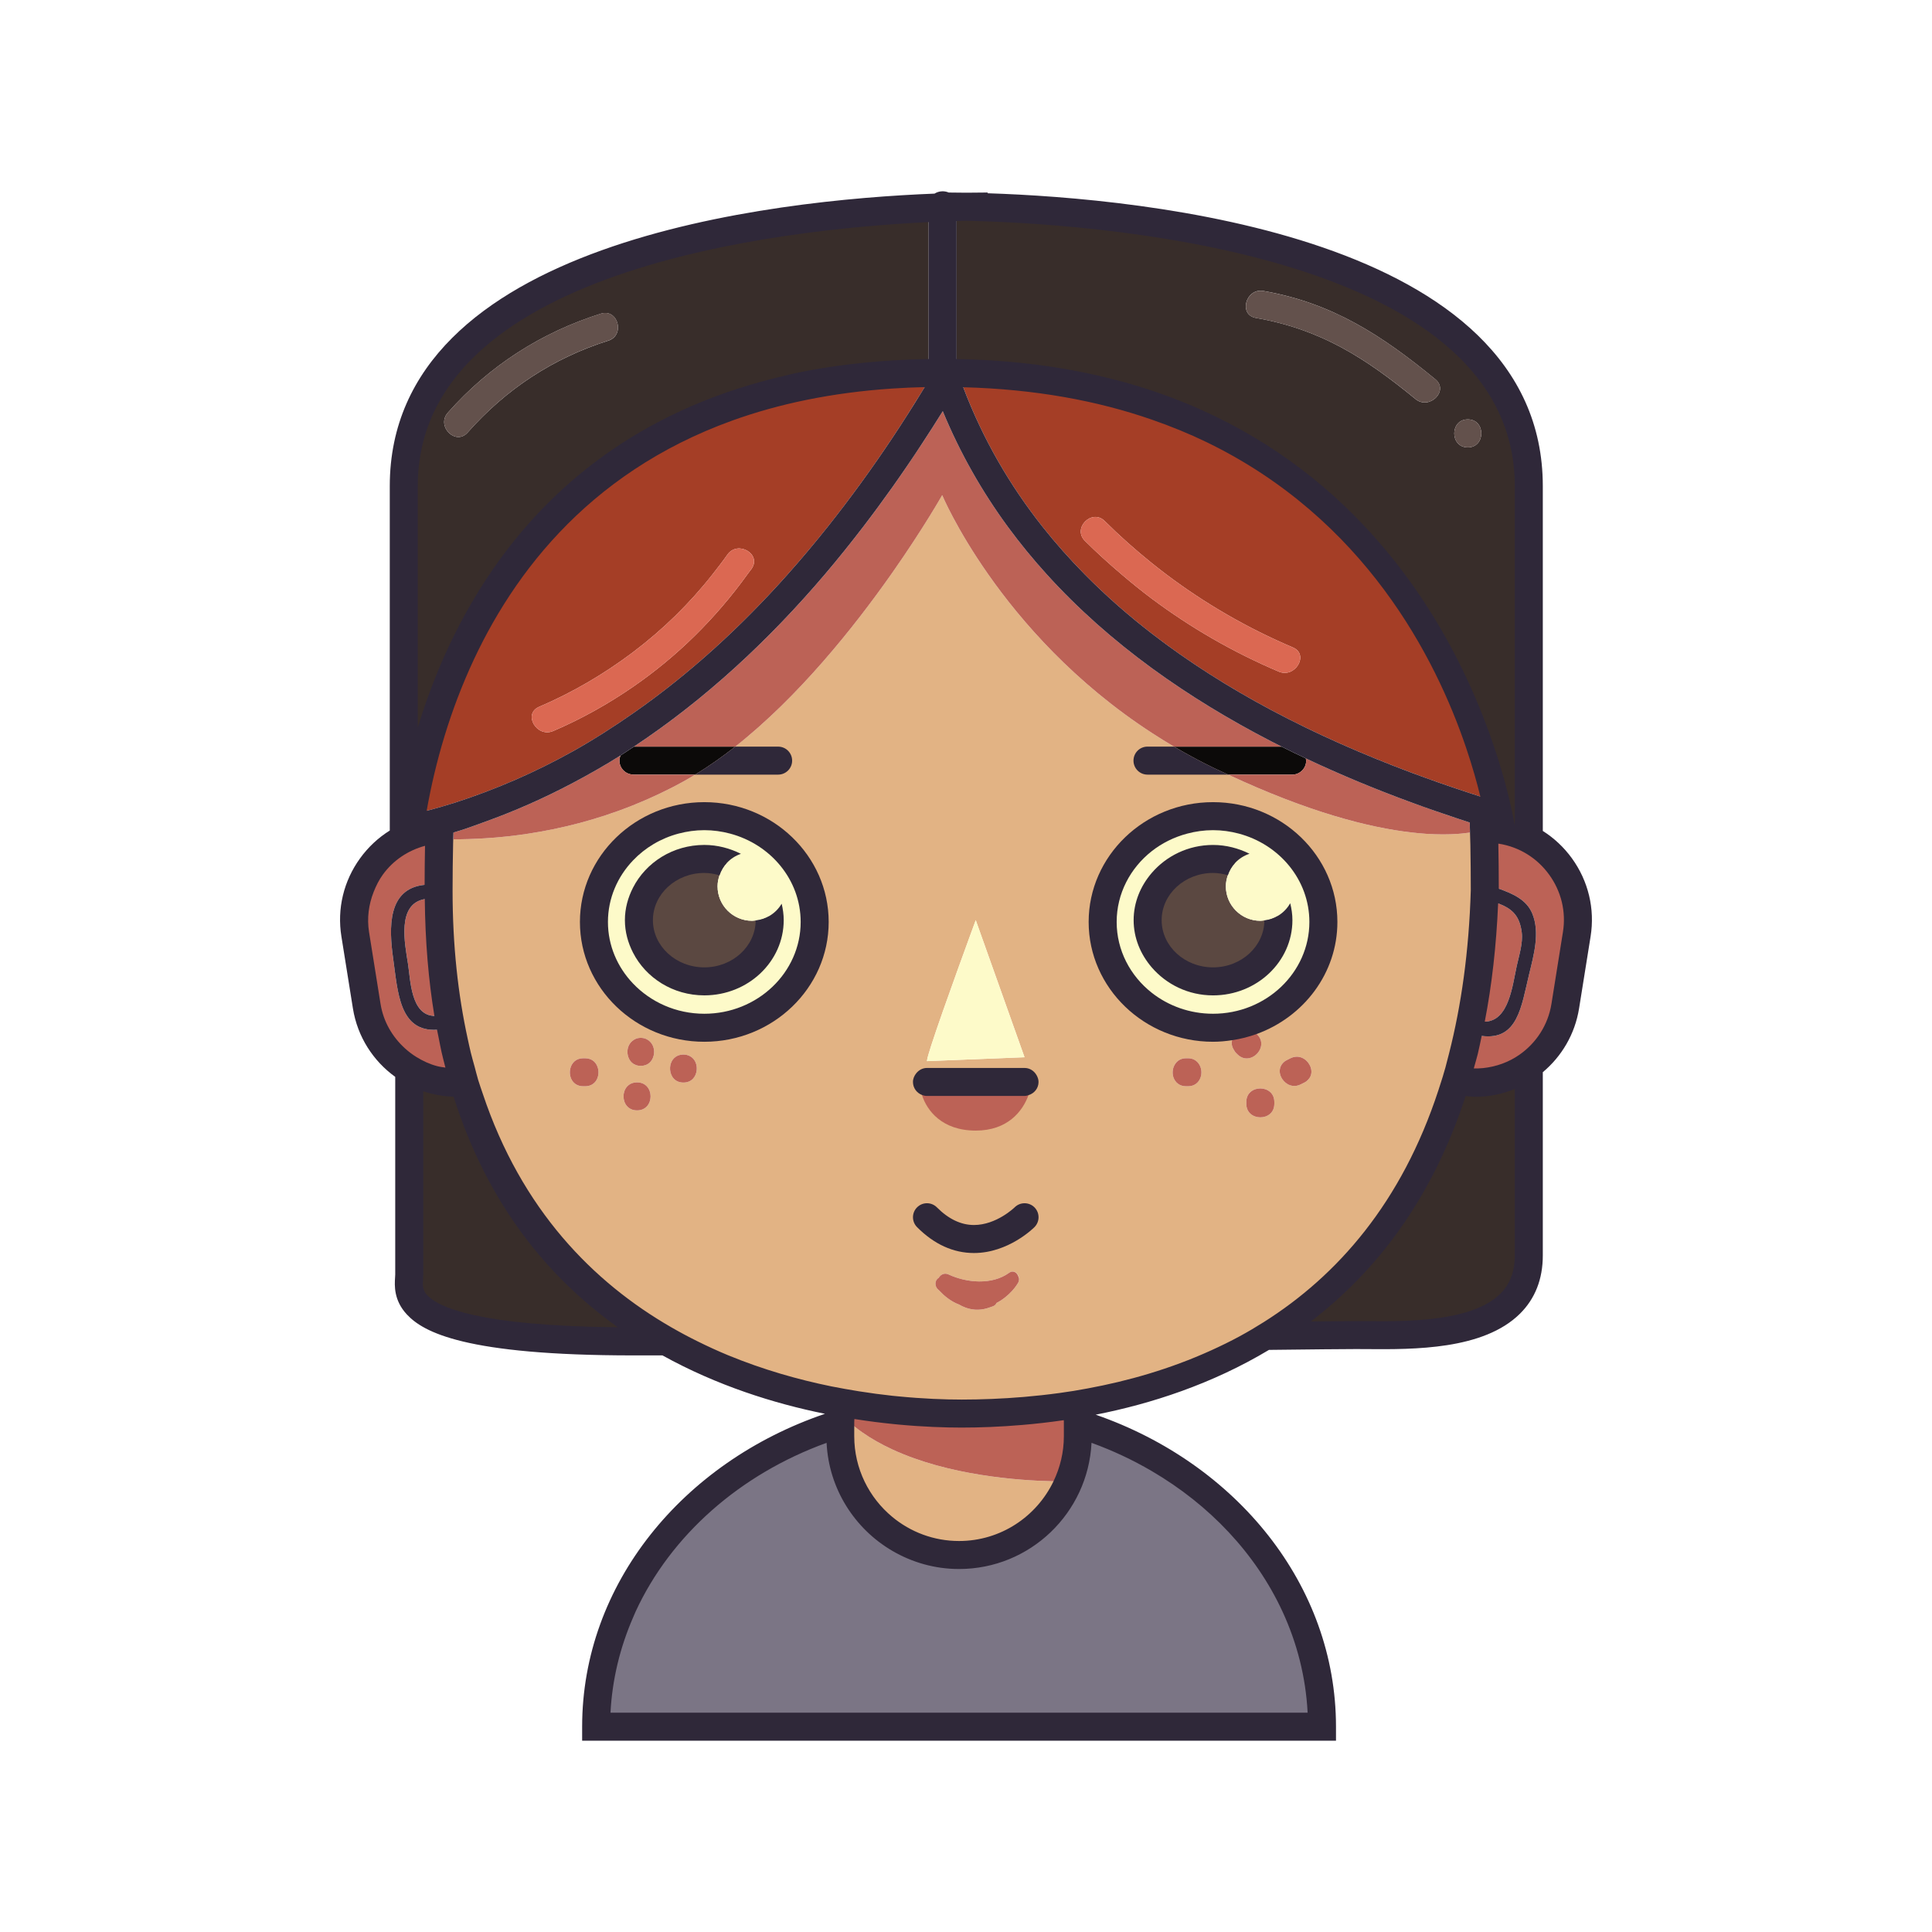 <?xml version="1.0" encoding="UTF-8" standalone="no"?>
<!DOCTYPE svg PUBLIC "-//W3C//DTD SVG 1.1//EN" "http://www.w3.org/Graphics/SVG/1.1/DTD/svg11.dtd">
<svg width="100%" height="100%" viewBox="0 0 130 130" version="1.1" xmlns="http://www.w3.org/2000/svg" xmlns:xlink="http://www.w3.org/1999/xlink" xml:space="preserve" xmlns:serif="http://www.serif.com/" style="fill-rule:evenodd;clip-rule:evenodd;stroke-linejoin:round;stroke-miterlimit:2;">
    <g transform="matrix(1,0,0,1,-233.618,-60.61)">
        <g>
            <g transform="matrix(1,0,0,1,284.465,122.507)">
                <path d="M0,0.037C-0.082,0.046 -0.161,0.061 -0.244,0.061C-1.526,0.061 -2.564,-0.977 -2.564,-2.259C-2.564,-2.52 -2.512,-2.766 -2.433,-3C-2.326,-3.314 -2.16,-3.597 -1.939,-3.834C-2.414,-3.998 -2.921,-4.101 -3.456,-4.101C-5.886,-4.101 -7.855,-2.256 -7.855,0.018C-7.855,2.293 -5.886,4.138 -3.456,4.138C-1.026,4.138 0.943,2.293 0.943,0.018C0.943,-0.077 0.921,-0.166 0.914,-0.259C0.64,-0.1 0.331,0.002 0,0.037" style="fill:rgb(91,72,65);fill-rule:nonzero;"/>
            </g>
            <g transform="matrix(1,0,0,1,319.608,122.818)">
                <path d="M0,-0.585C-0.273,-0.421 -0.582,-0.316 -0.913,-0.277C-1.003,-0.266 -1.092,-0.25 -1.186,-0.25C-2.467,-0.25 -3.506,-1.288 -3.506,-2.57C-3.506,-2.834 -3.452,-3.083 -3.371,-3.318C-3.264,-3.632 -3.097,-3.915 -2.875,-4.151C-3.343,-4.311 -3.842,-4.412 -4.368,-4.412C-6.281,-4.412 -7.893,-3.262 -8.499,-1.666C-8.662,-1.234 -8.769,-0.777 -8.769,-0.293C-8.769,0.192 -8.662,0.649 -8.499,1.081C-7.893,2.677 -6.281,3.827 -4.368,3.827C-1.938,3.827 0.031,1.982 0.031,-0.293C0.031,-0.393 0.008,-0.486 0,-0.585" style="fill:rgb(91,72,65);fill-rule:nonzero;"/>
            </g>
            <g transform="matrix(1,0,0,1,304.507,160.713)">
                <path d="M0,-0.43C-2.361,-0.48 -7.06,-0.82 -10.845,-2.574C-11.571,-2.909 -12.264,-3.296 -12.898,-3.744C-13.073,-3.867 -13.243,-3.993 -13.408,-4.125C-13.549,-4.238 -13.686,-4.355 -13.819,-4.475C-13.911,-4.557 -13.999,-4.643 -14.088,-4.729C-14.166,-4.805 -14.247,-4.88 -14.323,-4.96C-14.327,-4.898 -14.33,-4.837 -14.333,-4.775C-14.338,-4.66 -14.35,-4.548 -14.35,-4.432L-14.35,-3.464C-14.35,-3.419 -14.344,-3.376 -14.343,-3.331C-14.299,-0.65 -12.922,1.72 -10.845,3.14C-9.563,4.016 -8.017,4.53 -6.355,4.53C-3.034,4.53 -0.172,2.476 1.031,-0.424C0.777,-0.421 0.426,-0.421 0,-0.43" style="fill:rgb(226,179,132);fill-rule:nonzero;"/>
            </g>
            <g transform="matrix(1,0,0,1,299.274,130.577)">
                <path d="M0,-8.052L3.038,0.485L3.282,1.172L-1.418,1.36L-3.282,1.434C-3.286,1.421 -3.275,1.371 -3.269,1.332C-3.242,1.178 -3.149,0.857 -3,0.393C-2.204,-2.077 0,-8.052 0,-8.052M22.12,2.872C22.037,2.913 21.954,2.955 21.871,2.997C21.354,3.255 20.873,3.014 20.623,2.638C20.431,2.35 20.387,1.989 20.567,1.696C20.646,1.57 20.75,1.454 20.92,1.369C21.003,1.328 21.086,1.286 21.169,1.244C21.741,0.959 22.268,1.281 22.485,1.725C22.638,2.034 22.634,2.396 22.383,2.666C22.312,2.742 22.233,2.815 22.12,2.872M18.206,4.305L18.206,4.18C18.206,2.966 20.091,2.968 20.091,4.18L20.091,4.305C20.091,5.52 18.206,5.517 18.206,4.305M-26.41,3.125C-27.138,3.125 -27.42,2.45 -27.274,1.907C-27.178,1.545 -26.896,1.241 -26.41,1.241L-26.285,1.241C-25.786,1.241 -25.504,1.561 -25.415,1.936C-25.288,2.473 -25.57,3.125 -26.285,3.125L-26.41,3.125ZM-22.54,-0.132C-22.278,-0.132 -22.084,-0.034 -21.935,0.104C-21.679,0.341 -21.592,0.712 -21.67,1.051C-21.757,1.428 -22.04,1.752 -22.54,1.752C-23.054,1.752 -23.337,1.413 -23.416,1.024C-23.485,0.682 -23.388,0.315 -23.121,0.086C-22.975,-0.04 -22.79,-0.132 -22.54,-0.132M-22.79,4.748C-24.005,4.748 -24.003,2.863 -22.79,2.863C-21.575,2.863 -21.577,4.748 -22.79,4.748M-18.776,2.037C-18.819,2.47 -19.108,2.876 -19.67,2.876C-20.243,2.876 -20.536,2.454 -20.567,2.01C-20.594,1.634 -20.435,1.242 -20.072,1.075C-19.957,1.022 -19.823,0.991 -19.67,0.991C-19.507,0.991 -19.369,1.029 -19.25,1.088C-18.892,1.264 -18.739,1.659 -18.776,2.037M-2.592,16.744C-2.774,16.528 -2.752,16.154 -2.492,16.014C-2.376,15.804 -2.116,15.657 -1.838,15.786C-0.61,16.359 1.096,16.509 2.239,15.681C2.584,15.431 2.911,15.76 2.912,16.099C2.914,16.139 2.907,16.179 2.896,16.221C2.886,16.264 2.876,16.306 2.852,16.346C2.851,16.347 2.852,16.349 2.851,16.351C2.604,16.759 2.3,17.071 1.974,17.332C1.789,17.479 1.599,17.604 1.397,17.705C1.361,17.788 1.302,17.862 1.205,17.907C1.125,17.945 1.045,17.968 0.965,17.997C0.433,18.195 -0.103,18.226 -0.666,18.028C-0.832,17.969 -0.985,17.893 -1.135,17.808C-1.204,17.78 -1.272,17.753 -1.341,17.72C-1.74,17.528 -2.114,17.242 -2.453,16.877C-2.498,16.829 -2.549,16.795 -2.592,16.744M3.097,3.571C3.072,3.638 3.045,3.706 3.014,3.777C2.658,4.591 1.846,5.636 0,5.636C-1.996,5.636 -2.784,4.529 -3.092,3.777C-3.121,3.704 -3.146,3.636 -3.168,3.571C-3.26,3.293 -3.282,3.097 -3.282,3.097L3.282,2.835C3.282,2.835 3.25,3.152 3.097,3.571M14.155,1.241L14.28,1.241C14.622,1.241 14.857,1.396 15.007,1.611C15.194,1.881 15.236,2.245 15.119,2.554C14.999,2.873 14.723,3.125 14.28,3.125L14.155,3.125C13.699,3.125 13.415,2.859 13.302,2.527C13.195,2.215 13.248,1.85 13.444,1.587C13.595,1.385 13.827,1.241 14.155,1.241M17.246,0.026C17.398,-0.606 18.216,-1.081 18.816,-0.48C18.846,-0.451 18.875,-0.422 18.904,-0.393C18.916,-0.38 18.929,-0.368 18.941,-0.356C19.286,-0.011 19.27,0.405 19.08,0.73C18.798,1.215 18.122,1.491 17.608,0.977C17.567,0.935 17.525,0.894 17.483,0.852C17.437,0.805 17.42,0.754 17.386,0.704C17.231,0.482 17.192,0.248 17.246,0.026M11.835,-13.847C11.853,-13.858 11.87,-13.866 11.888,-13.877C13.059,-14.616 14.458,-15.05 15.966,-15.05C17.473,-15.05 18.873,-14.616 20.044,-13.877C22.06,-12.604 23.393,-10.418 23.393,-7.931C23.393,-3.999 20.067,-0.812 15.966,-0.812C14.437,-0.812 13.017,-1.256 11.835,-2.015C9.848,-3.293 8.539,-5.465 8.539,-7.931C8.539,-10.397 9.848,-12.57 11.835,-13.847M-23.061,-13.362C-22.833,-13.547 -22.594,-13.719 -22.344,-13.877C-21.173,-14.616 -19.772,-15.05 -18.266,-15.05C-16.759,-15.05 -15.358,-14.616 -14.187,-13.877C-12.171,-12.604 -10.839,-10.418 -10.839,-7.931C-10.839,-3.999 -14.164,-0.812 -18.266,-0.812C-20.095,-0.812 -21.767,-1.449 -23.061,-2.5C-24.669,-3.805 -25.692,-5.753 -25.692,-7.931C-25.692,-10.11 -24.669,-12.056 -23.061,-13.362M34.247,-10.365C34.244,-11.349 34.233,-12.315 34.206,-13.244C34.199,-13.462 34.185,-13.662 34.177,-13.877C34.174,-13.962 34.169,-14.043 34.166,-14.127C33.956,-14.069 33.654,-14.003 33.258,-13.944C33.083,-13.919 32.892,-13.897 32.68,-13.877C32.578,-13.868 32.475,-13.859 32.364,-13.852C31.803,-13.816 31.136,-13.809 30.34,-13.86C30.263,-13.864 30.183,-13.871 30.104,-13.877C29.844,-13.897 29.567,-13.926 29.284,-13.958C26.47,-14.282 22.431,-15.304 16.987,-17.844C16.645,-18.004 16.319,-18.145 15.966,-18.318C15.05,-18.763 14.177,-19.237 13.339,-19.729C12.823,-20.032 12.323,-20.343 11.835,-20.66C6.645,-24.037 3.079,-28.126 0.836,-31.325C-1.319,-34.399 -2.259,-36.65 -2.259,-36.65C-2.259,-36.65 -3.511,-34.434 -5.612,-31.437C-5.639,-31.399 -5.664,-31.363 -5.69,-31.325C-8.213,-27.741 -11.931,-23.077 -16.183,-19.729C-17.062,-19.036 -17.963,-18.403 -18.882,-17.844C-19.144,-17.685 -19.405,-17.53 -19.67,-17.384C-20.809,-16.755 -21.943,-16.229 -23.061,-15.781C-25.55,-14.784 -27.942,-14.204 -30.075,-13.877C-30.543,-13.805 -30.999,-13.744 -31.438,-13.695C-31.985,-13.635 -32.504,-13.592 -33.002,-13.561C-33.789,-13.511 -34.515,-13.49 -35.159,-13.494C-35.484,-13.495 -35.795,-13.501 -36.078,-13.511C-36.082,-13.415 -36.089,-13.325 -36.092,-13.229C-36.126,-12.2 -36.146,-11.144 -36.146,-10.049C-36.146,-6.89 -35.931,-4.008 -35.539,-1.358C-35.483,-1.248 -35.466,-1.127 -35.491,-1.016C-35.443,-0.708 -35.394,-0.402 -35.341,-0.101C-35.284,0.219 -35.224,0.532 -35.161,0.845C-35.099,1.161 -35.039,1.481 -34.971,1.79C-34.96,1.838 -34.947,1.884 -34.937,1.932C-34.864,2.255 -34.786,2.569 -34.707,2.883C-34.631,3.19 -34.556,3.499 -34.474,3.798C-32.478,11.036 -28.791,16.02 -23.979,19.343C-23.496,19.676 -23.003,19.992 -22.498,20.292C-21.94,20.624 -21.373,20.939 -20.79,21.232C-17.526,22.872 -13.877,23.921 -9.972,24.515C-9.662,24.562 -9.351,24.604 -9.039,24.645C-9.047,24.705 -9.06,24.764 -9.066,24.824C-9.076,24.918 -9.08,25.013 -9.087,25.108C-9.001,25.024 -8.661,24.954 -8.126,24.896C-7.92,24.873 -7.682,24.853 -7.425,24.834C-6.826,24.895 -6.222,24.946 -5.612,24.988C-5.596,24.99 -5.579,24.99 -5.562,24.991C-4.049,25.095 -2.51,25.149 -0.947,25.149C0.516,25.149 1.957,25.097 3.377,25.001C4.213,24.945 5.042,24.874 5.86,24.781C5.984,24.767 6.107,24.753 6.23,24.739L6.312,25.537L6.324,25.656L6.428,26.672L6.625,28.598C6.769,28.021 6.854,27.422 6.864,26.804C6.864,26.76 6.871,26.717 6.871,26.672L6.871,25.703C6.871,25.616 6.86,25.531 6.857,25.445C6.851,25.237 6.842,25.029 6.819,24.824C6.813,24.77 6.802,24.717 6.794,24.662C7.106,24.621 7.419,24.583 7.728,24.536C11.926,23.897 15.831,22.719 19.291,20.869C19.856,20.567 20.41,20.247 20.951,19.907C21.436,19.603 21.911,19.285 22.375,18.95C27.01,15.6 30.565,10.688 32.531,3.748C32.616,3.446 32.698,3.138 32.777,2.828C32.777,2.827 32.778,2.825 32.778,2.824C32.856,2.519 32.933,2.209 33.005,1.896C33.006,1.892 33.007,1.889 33.007,1.886C33.079,1.576 33.148,1.263 33.214,0.946C33.304,0.512 33.389,0.073 33.467,-0.375C33.458,-0.377 33.45,-0.378 33.441,-0.381C32.883,-0.529 33.088,-1.35 33.614,-1.294C34.004,-3.818 34.22,-6.559 34.242,-9.536C33.926,-9.74 33.977,-10.213 34.247,-10.365" style="fill:rgb(226,179,132);fill-rule:nonzero;"/>
            </g>
            <g transform="matrix(1,0,0,1,285.408,122.767)">
                <path d="M0,-0.242C0,2.033 -1.97,3.877 -4.399,3.877C-6.829,3.877 -8.799,2.033 -8.799,-0.242C-8.799,-2.517 -6.829,-4.361 -4.399,-4.361C-3.864,-4.361 -3.357,-4.258 -2.883,-4.095C-3.104,-3.857 -3.27,-3.574 -3.376,-3.261C-3.455,-3.027 -3.508,-2.78 -3.508,-2.519C-3.508,-1.238 -2.47,-0.199 -1.187,-0.199C-1.104,-0.199 -1.025,-0.215 -0.943,-0.223C-0.612,-0.259 -0.304,-0.36 -0.029,-0.519C-0.022,-0.426 0,-0.337 0,-0.242M-0.32,-6.067C-1.492,-6.806 -2.893,-7.24 -4.399,-7.24C-5.906,-7.24 -7.307,-6.806 -8.478,-6.067C-8.728,-5.909 -8.967,-5.737 -9.194,-5.552C-10.803,-4.246 -11.826,-2.3 -11.826,-0.121C-11.826,2.057 -10.803,4.005 -9.194,5.31C-7.9,6.361 -6.229,6.998 -4.399,6.998C-0.298,6.998 3.027,3.811 3.027,-0.121C3.027,-2.608 1.695,-4.794 -0.32,-6.067" style="fill:rgb(253,250,201);fill-rule:nonzero;"/>
            </g>
            <g transform="matrix(1,0,0,1,319.64,122.767)">
                <path d="M0,-0.242C0,2.033 -1.97,3.877 -4.399,3.877C-6.312,3.877 -7.924,2.727 -8.53,1.132C-8.693,0.7 -8.8,0.242 -8.8,-0.242C-8.8,-0.726 -8.693,-1.184 -8.53,-1.616C-7.924,-3.212 -6.312,-4.361 -4.399,-4.361C-3.873,-4.361 -3.374,-4.26 -2.906,-4.101C-3.128,-3.865 -3.295,-3.581 -3.402,-3.268C-3.483,-3.032 -3.537,-2.783 -3.537,-2.519C-3.537,-1.238 -2.498,-0.199 -1.217,-0.199C-1.123,-0.199 -1.034,-0.216 -0.944,-0.226C-0.613,-0.265 -0.305,-0.371 -0.031,-0.534C-0.023,-0.436 0,-0.342 0,-0.242M-0.321,-6.067C-1.492,-6.806 -2.893,-7.24 -4.399,-7.24C-5.907,-7.24 -7.307,-6.806 -8.478,-6.067C-8.495,-6.056 -8.513,-6.048 -8.53,-6.037C-10.518,-4.76 -11.826,-2.587 -11.826,-0.121C-11.826,2.345 -10.518,4.517 -8.53,5.795C-7.349,6.554 -5.929,6.998 -4.399,6.998C-0.298,6.998 3.027,3.811 3.027,-0.121C3.027,-2.608 1.694,-4.794 -0.321,-6.067" style="fill:rgb(253,250,201);fill-rule:nonzero;"/>
            </g>
            <g transform="matrix(1,0,0,1,299.274,132.011)">
                <path d="M0,-9.486C0,-9.486 -2.204,-3.511 -3,-1.041C-3.149,-0.577 -3.242,-0.256 -3.269,-0.102C-3.275,-0.063 -3.286,-0.013 -3.282,0L-1.418,-0.074L3.282,-0.262L3.038,-0.949L0,-9.486Z" style="fill:rgb(253,250,201);fill-rule:nonzero;"/>
            </g>
            <g transform="matrix(1,0,0,1,321.478,111.943)">
                <path d="M0,-0.303C-0.545,-0.56 -1.086,-0.824 -1.623,-1.094L-8.865,-1.094C-8.027,-0.602 -7.154,-0.129 -6.238,0.317C-5.885,0.489 -5.56,0.631 -5.217,0.791L-0.912,0.791C-0.392,0.791 0.03,0.369 0.03,-0.152C0.03,-0.205 0.008,-0.252 0,-0.303" style="fill:rgb(12,10,9);fill-rule:nonzero;"/>
            </g>
            <g transform="matrix(1,0,0,1,276.214,112.692)">
                <path d="M0,-1.803C-0.282,-1.617 -0.561,-1.427 -0.846,-1.246C-0.889,-1.138 -0.916,-1.024 -0.916,-0.901C-0.916,-0.39 -0.508,0.021 0,0.035C0.009,0.036 0.017,0.041 0.026,0.041L4.179,0.041C5.098,-0.517 5.999,-1.151 6.878,-1.844L0.06,-1.844C0.039,-1.83 0.02,-1.816 0,-1.803" style="fill:rgb(12,10,9);fill-rule:nonzero;"/>
            </g>
            <g transform="matrix(1,0,0,1,335.68,124.809)">
                <path d="M0,0.782C0.154,0.088 0.424,-0.739 0.335,-1.458C0.184,-2.69 -0.429,-3.093 -1.256,-3.414C-1.509,-3.512 -1.78,-3.604 -2.066,-3.708C-2.105,-3.722 -2.132,-3.747 -2.163,-3.767C-2.186,-0.79 -2.401,1.951 -2.791,4.475C-2.765,4.478 -2.741,4.472 -2.713,4.479C-2.509,4.534 -2.327,4.549 -2.155,4.546C-0.521,4.519 -0.289,2.087 0,0.782" style="fill:rgb(188,98,86);fill-rule:nonzero;"/>
            </g>
            <g transform="matrix(1,0,0,1,336.039,132.999)">
                <path d="M0,-16.138C-0.14,-16.197 -0.281,-16.25 -0.427,-16.299C-0.449,-16.306 -0.472,-16.313 -0.494,-16.321C-0.788,-16.416 -1.089,-16.496 -1.403,-16.547C-1.443,-16.554 -1.483,-16.555 -1.523,-16.56C-1.559,-16.551 -1.59,-16.535 -1.628,-16.531C-1.745,-16.518 -1.871,-16.525 -2.01,-16.567C-2.061,-16.583 -2.111,-16.599 -2.162,-16.615C-2.231,-16.617 -2.299,-16.617 -2.367,-16.617L-2.375,-16.617C-2.433,-16.597 -2.507,-16.575 -2.599,-16.549C-2.596,-16.465 -2.591,-16.384 -2.588,-16.299C-2.58,-16.084 -2.565,-15.884 -2.559,-15.666C-2.531,-14.737 -2.521,-13.771 -2.518,-12.787C-2.426,-12.84 -2.311,-12.856 -2.175,-12.807C-1.979,-12.736 -1.775,-12.664 -1.571,-12.592C-0.648,-12.262 0.29,-11.867 0.682,-10.921C1.217,-9.631 0.776,-8.099 0.465,-6.812C-0.054,-4.664 -0.293,-2.367 -2.721,-2.684C-2.901,-2.708 -3.092,-2.743 -3.298,-2.797C-3.376,-2.349 -3.461,-1.91 -3.551,-1.476C-3.616,-1.159 -3.686,-0.846 -3.758,-0.536C-3.758,-0.533 -3.759,-0.53 -3.76,-0.526C-3.832,-0.213 -3.908,0.097 -3.986,0.402C-3.986,0.404 -3.987,0.405 -3.987,0.406C-3.83,0.428 -3.672,0.448 -3.516,0.458C-3.164,0.479 -2.817,0.464 -2.477,0.425C-1.549,0.321 -0.671,0.007 0.1,-0.477C0.517,-0.74 0.902,-1.049 1.246,-1.403C2.095,-2.275 2.696,-3.403 2.902,-4.688L3.677,-9.528C4.131,-12.362 2.537,-15.066 0,-16.138" style="fill:rgb(188,98,86);fill-rule:nonzero;"/>
            </g>
            <g transform="matrix(1,0,0,1,305.702,158.359)">
                <path d="M0,-1.11L-0.104,-2.126L-0.116,-2.245L-0.197,-3.043C-0.32,-3.028 -0.443,-3.015 -0.567,-3.001C-1.386,-2.908 -2.215,-2.837 -3.051,-2.78C-4.471,-2.684 -5.912,-2.632 -7.375,-2.632C-8.938,-2.632 -10.477,-2.686 -11.989,-2.79C-12.007,-2.791 -12.023,-2.792 -12.04,-2.794C-12.649,-2.836 -13.254,-2.887 -13.853,-2.947C-14.109,-2.928 -14.348,-2.908 -14.554,-2.886C-15.089,-2.828 -15.429,-2.757 -15.515,-2.673C-15.529,-2.66 -15.545,-2.647 -15.545,-2.632C-15.537,-2.623 -15.527,-2.615 -15.519,-2.606C-15.442,-2.527 -15.361,-2.452 -15.283,-2.375C-15.194,-2.29 -15.106,-2.204 -15.015,-2.121C-14.881,-2.002 -14.744,-1.884 -14.604,-1.772C-14.438,-1.64 -14.269,-1.513 -14.094,-1.39C-13.459,-0.942 -12.767,-0.556 -12.04,-0.22C-8.255,1.534 -3.557,1.873 -1.195,1.924C-0.77,1.932 -0.418,1.933 -0.164,1.93C0.14,1.926 0.31,1.919 0.31,1.919L0.197,0.816L0,-1.11Z" style="fill:rgb(188,98,86);fill-rule:nonzero;"/>
            </g>
            <g transform="matrix(1,0,0,1,272.989,133.702)">
                <path d="M0,-1.884L-0.125,-1.884C-0.61,-1.884 -0.893,-1.58 -0.989,-1.217C-1.135,-0.675 -0.853,0 -0.125,0L0,0C0.715,0 0.997,-0.652 0.87,-1.189C0.781,-1.564 0.499,-1.884 0,-1.884" style="fill:rgb(188,98,86);fill-rule:nonzero;"/>
            </g>
            <g transform="matrix(1,0,0,1,276.484,135.325)">
                <path d="M0,-1.885C-1.213,-1.885 -1.215,0 0,0C1.213,0 1.215,-1.885 0,-1.885" style="fill:rgb(188,98,86);fill-rule:nonzero;"/>
            </g>
            <g transform="matrix(1,0,0,1,276.734,132.329)">
                <path d="M0,-1.884C-0.25,-1.884 -0.435,-1.792 -0.581,-1.666C-0.848,-1.437 -0.945,-1.07 -0.876,-0.728C-0.797,-0.339 -0.514,0 0,0C0.5,0 0.783,-0.323 0.87,-0.701C0.948,-1.04 0.861,-1.411 0.605,-1.648C0.456,-1.786 0.262,-1.884 0,-1.884" style="fill:rgb(188,98,86);fill-rule:nonzero;"/>
            </g>
            <g transform="matrix(1,0,0,1,280.024,133.356)">
                <path d="M0,-1.691C-0.119,-1.75 -0.257,-1.788 -0.42,-1.788C-0.573,-1.788 -0.707,-1.756 -0.822,-1.704C-1.185,-1.536 -1.344,-1.145 -1.317,-0.769C-1.286,-0.325 -0.993,0.097 -0.42,0.097C0.142,0.097 0.431,-0.308 0.474,-0.741C0.511,-1.119 0.358,-1.514 0,-1.691" style="fill:rgb(188,98,86);fill-rule:nonzero;"/>
            </g>
            <g transform="matrix(1,0,0,1,313.555,133.702)">
                <path d="M0,-1.884L-0.125,-1.884C-0.453,-1.884 -0.686,-1.74 -0.836,-1.538C-1.032,-1.275 -1.085,-0.91 -0.979,-0.598C-0.865,-0.266 -0.581,0 -0.125,0L0,0C0.442,0 0.719,-0.252 0.839,-0.571C0.956,-0.88 0.914,-1.244 0.727,-1.514C0.577,-1.729 0.342,-1.884 0,-1.884" style="fill:rgb(188,98,86);fill-rule:nonzero;"/>
            </g>
            <g transform="matrix(1,0,0,1,318.355,130.258)">
                <path d="M0,1.05C0.189,0.725 0.206,0.309 -0.139,-0.036C-0.151,-0.048 -0.164,-0.06 -0.176,-0.073C-0.205,-0.102 -0.234,-0.132 -0.264,-0.16C-0.864,-0.761 -1.682,-0.286 -1.834,0.345C-1.888,0.568 -1.849,0.802 -1.694,1.024C-1.66,1.073 -1.644,1.125 -1.597,1.172C-1.555,1.214 -1.513,1.255 -1.472,1.297C-0.958,1.811 -0.282,1.535 0,1.05" style="fill:rgb(188,98,86);fill-rule:nonzero;"/>
            </g>
            <g transform="matrix(0,1,1,0,318.486,133.878)">
                <path d="M0.88,-1.006L1.005,-1.006C2.217,-1.006 2.22,0.879 1.005,0.879L0.88,0.879C-0.332,0.879 -0.334,-1.006 0.88,-1.006" style="fill:rgb(188,98,86);fill-rule:nonzero;"/>
            </g>
            <g transform="matrix(1,0,0,1,320.443,133.547)">
                <path d="M0,-1.725C-0.083,-1.683 -0.166,-1.642 -0.249,-1.6C-0.419,-1.515 -0.523,-1.399 -0.602,-1.274C-0.782,-0.98 -0.738,-0.619 -0.546,-0.331C-0.296,0.045 0.185,0.286 0.702,0.027C0.785,-0.015 0.868,-0.056 0.951,-0.098C1.064,-0.154 1.143,-0.227 1.214,-0.304C1.465,-0.573 1.469,-0.935 1.316,-1.245C1.099,-1.689 0.572,-2.011 0,-1.725" style="fill:rgb(188,98,86);fill-rule:nonzero;"/>
            </g>
            <g transform="matrix(1,0,0,1,264.304,118.14)">
                <path d="M0,14.227C-0.068,13.918 -0.128,13.599 -0.19,13.282C-0.253,12.969 -0.313,12.657 -0.37,12.336C-0.423,12.035 -0.473,11.729 -0.521,11.421C-0.553,11.561 -0.648,11.682 -0.842,11.714C-0.997,11.74 -1.139,11.752 -1.278,11.76C-3.83,11.913 -3.918,9.182 -4.229,6.983C-4.522,4.895 -4.617,2.262 -2.113,2.009C-1.966,1.995 -1.812,1.985 -1.646,1.987C-1.256,1.993 -1.12,2.382 -1.231,2.659C-1.287,2.828 -1.429,2.964 -1.66,2.964C-1.708,2.964 -1.745,2.95 -1.786,2.938C-1.896,2.943 -2.005,2.949 -2.103,2.966C-4.007,3.297 -3.443,5.972 -3.232,7.324C-3.063,8.403 -3.046,10.789 -1.454,10.831C-1.341,10.834 -1.222,10.828 -1.093,10.806C-0.844,10.764 -0.66,10.901 -0.568,11.08C-0.96,8.43 -1.175,5.547 -1.175,2.388C-1.175,1.293 -1.155,0.237 -1.121,-0.792C-1.118,-0.888 -1.111,-0.978 -1.107,-1.074C-1.313,-1.081 -1.494,-1.091 -1.676,-1.102C-1.81,-1.066 -1.941,-1.027 -2.075,-0.993C-2.353,-0.922 -2.62,-0.833 -2.899,-0.768C-3.242,-0.687 -3.518,-0.794 -3.722,-0.977C-4.43,-0.578 -5.044,-0.046 -5.538,0.582C-6.56,1.881 -7.064,3.581 -6.784,5.331L-6.009,10.171C-5.922,10.718 -5.757,11.233 -5.538,11.716C-5.161,12.549 -4.608,13.276 -3.93,13.854C-3.685,14.062 -3.424,14.251 -3.149,14.419C-2.851,14.602 -2.535,14.758 -2.207,14.889C-1.649,15.111 -1.058,15.252 -0.444,15.302C-0.211,15.321 0.024,15.329 0.264,15.32C0.185,15.006 0.106,14.692 0.034,14.369C0.023,14.321 0.011,14.275 0,14.227" style="fill:rgb(188,98,86);fill-rule:nonzero;"/>
            </g>
            <g transform="matrix(1,0,0,1,301.514,148.59)">
                <path d="M0,-2.332C-1.144,-1.504 -2.85,-1.654 -4.077,-2.227C-4.355,-2.356 -4.615,-2.208 -4.731,-1.999C-4.991,-1.859 -5.014,-1.485 -4.831,-1.269C-4.788,-1.218 -4.737,-1.184 -4.692,-1.136C-4.354,-0.77 -3.979,-0.485 -3.58,-0.292C-3.512,-0.26 -3.443,-0.233 -3.374,-0.205C-3.225,-0.12 -3.071,-0.044 -2.905,0.015C-2.342,0.213 -1.807,0.182 -1.274,-0.016C-1.194,-0.045 -1.114,-0.068 -1.034,-0.105C-0.937,-0.151 -0.878,-0.225 -0.842,-0.308C-0.641,-0.409 -0.45,-0.534 -0.266,-0.681C0.061,-0.942 0.364,-1.254 0.611,-1.662C0.612,-1.664 0.611,-1.665 0.612,-1.667C0.638,-1.709 0.646,-1.75 0.657,-1.791C0.668,-1.833 0.675,-1.874 0.673,-1.914C0.671,-1.965 0.658,-2.014 0.639,-2.059C0.562,-2.335 0.294,-2.545 0,-2.332" style="fill:rgb(188,98,86);fill-rule:nonzero;"/>
            </g>
            <g transform="matrix(1,0,0,1,332.528,111.916)">
                <path d="M0,4.575C-0.005,4.395 -0.011,4.218 -0.016,4.04C-0.27,3.959 -0.523,3.873 -0.777,3.789C-1.844,3.437 -2.909,3.068 -3.97,2.678C-6.364,1.798 -8.736,0.817 -11.05,-0.277C-11.042,-0.225 -11.02,-0.179 -11.02,-0.125C-11.02,0.395 -11.441,0.817 -11.962,0.817L-16.267,0.817C-10.823,3.357 -6.784,4.379 -3.97,4.703C-3.687,4.736 -3.41,4.764 -3.15,4.784C-3.071,4.79 -2.991,4.797 -2.914,4.802C-2.118,4.852 -1.451,4.846 -0.89,4.809C-0.779,4.802 -0.676,4.793 -0.574,4.784C-0.362,4.764 -0.171,4.742 0.004,4.717C0.003,4.669 0.001,4.623 0,4.575" style="fill:rgb(188,98,86);fill-rule:nonzero;"/>
            </g>
            <g transform="matrix(1,0,0,1,319.856,88.279)">
                <path d="M0,22.57C-0.243,22.448 -0.486,22.326 -0.728,22.201C-3.533,20.751 -6.229,19.119 -8.746,17.28C-11.313,15.403 -13.691,13.309 -15.808,10.973C-16.73,9.956 -17.602,8.893 -18.418,7.781C-20.154,5.415 -21.633,2.826 -22.801,0C-23.26,0.739 -23.73,1.472 -24.209,2.202C-24.853,3.184 -25.513,4.156 -26.193,5.115C-26.832,6.016 -27.486,6.905 -28.158,7.781C-28.991,8.867 -29.846,9.934 -30.73,10.973C-34.512,15.417 -38.782,19.391 -43.582,22.57L-36.764,22.57C-32.512,19.221 -28.794,14.558 -26.271,10.973C-26.245,10.936 -26.22,10.9 -26.193,10.862C-24.092,7.865 -22.84,5.649 -22.84,5.649C-22.84,5.649 -21.9,7.9 -19.745,10.973C-17.502,14.173 -13.937,18.262 -8.746,21.638C-8.258,21.956 -7.758,22.267 -7.242,22.57L0,22.57Z" style="fill:rgb(188,98,86);fill-rule:nonzero;"/>
            </g>
            <g transform="matrix(1,0,0,1,279.605,115.34)">
                <path d="M0,-2.147C0.265,-2.293 0.526,-2.448 0.788,-2.607L-3.364,-2.607C-3.374,-2.607 -3.382,-2.612 -3.391,-2.613C-3.898,-2.627 -4.307,-3.039 -4.307,-3.549C-4.307,-3.672 -4.279,-3.787 -4.236,-3.894C-5.277,-3.237 -6.349,-2.628 -7.438,-2.05C-9.359,-1.031 -11.36,-0.146 -13.439,0.598C-13.948,0.781 -14.452,0.972 -14.97,1.136C-15.138,1.189 -15.308,1.237 -15.476,1.288C-15.476,1.312 -15.477,1.336 -15.478,1.36C-15.48,1.489 -15.485,1.614 -15.489,1.743C-14.845,1.747 -14.119,1.726 -13.332,1.676C-12.834,1.645 -12.315,1.603 -11.769,1.542C-11.329,1.493 -10.873,1.432 -10.405,1.36C-8.272,1.033 -5.88,0.453 -3.391,-0.544C-2.273,-0.992 -1.139,-1.518 0,-2.147" style="fill:rgb(188,98,86);fill-rule:nonzero;"/>
            </g>
            <g transform="matrix(1,0,0,1,333.765,116.347)">
                <path d="M0,0.002C-0.035,-0.009 -0.069,-0.02 -0.104,-0.031C-0.101,-0.012 -0.096,0.017 -0.093,0.033C-0.062,0.023 -0.021,0.01 0,0.002" style="fill:rgb(188,98,86);fill-rule:nonzero;"/>
            </g>
            <g transform="matrix(1,0,0,1,303.026,136.148)">
                <path d="M0,-2.691L0.047,-3.189L0.051,-3.228L-0.663,-3.199L-7.555,-2.923L-7.503,-2.424C-7.485,-2.258 -7.437,-2.064 -7.373,-1.861C-7.041,-0.818 -6.034,0.537 -3.752,0.537C-1.62,0.537 -0.602,-0.75 -0.204,-1.846C-0.094,-2.153 -0.022,-2.447 0,-2.691" style="fill:rgb(188,98,86);fill-rule:nonzero;"/>
            </g>
            <g transform="matrix(1,0,0,1,311.109,174.691)">
                <path d="M0,-16.191C-1.267,-16.894 -2.612,-17.496 -4.021,-17.986C-4.333,-18.094 -4.646,-18.197 -4.964,-18.295L-4.964,-17.442C-4.964,-17.397 -4.971,-17.354 -4.971,-17.309C-4.981,-16.691 -5.066,-16.092 -5.21,-15.516L-5.098,-14.413C-5.098,-14.413 -5.268,-14.406 -5.571,-14.402C-6.774,-11.503 -9.637,-9.448 -12.958,-9.448C-14.619,-9.448 -16.166,-9.962 -17.447,-10.838C-19.524,-12.258 -20.901,-14.629 -20.945,-17.309C-20.946,-17.354 -20.952,-17.397 -20.952,-17.442L-20.952,-18.295C-21.27,-18.197 -21.584,-18.094 -21.896,-17.986C-27.58,-16.008 -32.224,-12.203 -34.896,-7.384C-35.209,-6.819 -35.493,-6.238 -35.751,-5.646C-36.799,-3.24 -37.379,-0.628 -37.379,2.104L11.462,2.104C11.462,-0.628 10.882,-3.24 9.834,-5.646C7.924,-10.032 4.444,-13.726 0,-16.191" style="fill:rgb(123,117,133);fill-rule:nonzero;"/>
            </g>
            <g transform="matrix(1,0,0,1,270.842,91.725)">
                <path d="M0,18.074C-1.104,18.548 -2.063,16.924 -0.951,16.447C1.325,15.47 3.436,14.23 5.372,12.768C7.363,11.264 9.16,9.516 10.725,7.527C11.064,7.095 11.402,6.661 11.721,6.207C12.411,5.219 14.045,6.162 13.348,7.158C13.259,7.284 13.16,7.402 13.07,7.527C10.925,10.504 8.341,13.053 5.372,15.099C3.697,16.253 1.908,17.256 0,18.074M15.782,7.527C16.705,6.49 17.601,5.426 18.468,4.335C20.002,2.405 21.453,0.405 22.82,-1.647C23.503,-2.672 24.162,-3.71 24.805,-4.755C24.869,-4.859 24.932,-4.963 24.995,-5.067C25.08,-5.205 25.165,-5.343 25.248,-5.481C25.256,-5.493 25.263,-5.505 25.271,-5.517C25.27,-5.534 25.261,-5.547 25.261,-5.565L25.261,-5.811C24.43,-5.807 23.615,-5.783 22.82,-5.736C22.201,-5.699 21.595,-5.648 20.996,-5.586C18.345,-5.312 15.892,-4.801 13.627,-4.082C4.636,-1.228 -1.418,4.829 -5.433,11.722C-5.623,12.049 -5.803,12.38 -5.983,12.71C-6.772,14.147 -7.478,15.613 -8.105,17.09C-8.466,17.94 -8.801,18.792 -9.112,19.644C-9.455,20.578 -9.769,21.511 -10.055,22.437L-10.055,23.885C-10.014,23.868 -9.985,23.842 -9.938,23.83C-9.678,23.769 -9.429,23.686 -9.171,23.621C-9.151,23.616 -9.132,23.61 -9.112,23.605C-8.924,23.556 -8.739,23.502 -8.552,23.451C-8.539,23.449 -8.527,23.445 -8.516,23.442C-8.19,23.353 -7.863,23.271 -7.542,23.176C-7.243,23.087 -6.941,23.001 -6.646,22.905C-3.844,22.004 -1.187,20.84 1.324,19.439C2.721,18.66 4.062,17.795 5.372,16.884C9.191,14.226 12.651,11.047 15.782,7.527" style="fill:rgb(165,62,38);fill-rule:nonzero;"/>
            </g>
            <g transform="matrix(1,0,0,1,296.103,79.727)">
                <path d="M0,-5.161C-11.63,-4.871 -19.44,-2.739 -24.669,0C-19.435,-2.629 -11.632,-4.752 0,-5.148L0,-5.161Z" style="fill:rgb(165,62,38);fill-rule:nonzero;"/>
            </g>
            <g transform="matrix(1,0,0,1,298.808,74.529)">
                <path d="M0,-0.005C-0.123,-0.005 -0.236,0 -0.359,0C-0.234,-0.001 -0.11,-0.004 0.016,-0.005L0,-0.005Z" style="fill:rgb(165,62,38);fill-rule:nonzero;"/>
            </g>
            <g transform="matrix(1,0,0,1,319.664,94.617)">
                <path d="M0,11.185C-3.063,9.883 -5.921,8.237 -8.555,6.268C-9.249,5.749 -9.923,5.199 -10.586,4.635C-11.43,3.918 -12.253,3.173 -13.045,2.386C-13.906,1.529 -12.572,0.197 -11.712,1.053C-10.704,2.057 -9.648,2.992 -8.555,3.873C-8.232,4.131 -7.907,4.387 -7.578,4.635C-4.958,6.611 -2.112,8.256 0.951,9.558C2.064,10.031 1.104,11.654 0,11.185M12.396,13.888C9.806,7.772 4.442,-0.812 -6.154,-5.429C-6.924,-5.764 -7.729,-6.073 -8.555,-6.363C-11.124,-7.269 -13.957,-7.957 -17.107,-8.334C-17.419,-8.371 -17.718,-8.391 -18.025,-8.422C-19.147,-8.538 -20.243,-8.619 -21.31,-8.663C-21.316,-8.575 -21.354,-8.483 -21.392,-8.391C-21.386,-8.376 -21.381,-8.361 -21.375,-8.345C-21.327,-8.214 -21.281,-8.081 -21.232,-7.951C-19.912,-4.459 -18.094,-1.341 -15.891,1.443C-15.007,2.56 -14.06,3.622 -13.062,4.635C-11.657,6.06 -10.148,7.384 -8.555,8.616C-6.059,10.545 -3.359,12.249 -0.536,13.756C2.5,15.376 5.678,16.769 8.895,17.973C10.185,18.456 11.48,18.908 12.776,19.333C12.81,19.344 12.843,19.355 12.876,19.366C13.105,19.441 13.334,19.517 13.563,19.59C13.6,19.601 13.637,19.612 13.673,19.624C13.912,19.7 14.15,19.774 14.39,19.848C14.206,19.082 13.895,17.934 13.411,16.532C13.134,15.726 12.799,14.838 12.396,13.888" style="fill:rgb(165,62,38);fill-rule:nonzero;"/>
            </g>
            <g transform="matrix(1,0,0,1,333.562,149.995)">
                <path d="M0,-16.57C-0.341,-16.532 -0.687,-16.517 -1.039,-16.538C-1.195,-16.547 -1.354,-16.567 -1.511,-16.589C-1.59,-16.279 -1.672,-15.972 -1.757,-15.67C-3.723,-8.73 -7.278,-3.818 -11.913,-0.467C-12.377,-0.133 -12.853,0.186 -13.337,0.49C-13.245,0.489 -13.15,0.488 -13.061,0.487C-10.906,0.463 -9.368,0.449 -8.687,0.449C-5.011,0.449 2.926,0.903 2.926,-4.908L2.926,-17.467L2.576,-17.473C1.806,-16.988 0.928,-16.674 0,-16.57" style="fill:rgb(56,45,42);fill-rule:nonzero;"/>
            </g>
            <g transform="matrix(1,0,0,1,264.801,149.053)">
                <path d="M0,-14.678C-0.082,-14.977 -0.157,-15.286 -0.233,-15.594C-0.473,-15.585 -0.708,-15.592 -0.941,-15.611C-1.555,-15.661 -2.146,-15.803 -2.704,-16.025C-3.032,-16.155 -3.348,-16.311 -3.646,-16.494L-3.646,-2.683C-3.646,-1.5 -4.985,1.816 11.44,1.816L11.976,1.816C11.471,1.516 10.978,1.199 10.495,0.866C5.683,-2.456 1.996,-7.44 0,-14.678" style="fill:rgb(56,45,42);fill-rule:nonzero;"/>
            </g>
            <g transform="matrix(1,0,0,1,332.383,100.653)">
                <path d="M0,-9.938C-1.215,-9.938 -1.213,-11.823 0,-11.823C1.214,-11.823 1.212,-9.938 0,-9.938M-13.754,-20.466C-9.108,-19.658 -5.779,-17.472 -2.185,-14.522C-1.246,-13.752 -2.587,-12.427 -3.518,-13.19C-6.892,-15.958 -9.902,-17.891 -14.255,-18.649C-15.449,-18.857 -14.94,-20.673 -13.754,-20.466M-32.307,-26.146C-32.737,-26.146 -33.139,-26.133 -33.56,-26.129C-33.686,-26.127 -33.81,-26.125 -33.935,-26.124C-34.088,-26.121 -34.243,-26.12 -34.396,-26.117L-34.396,-15.453C-34.342,-15.411 -34.282,-15.374 -34.238,-15.322C-34.092,-15.153 -34.011,-14.935 -34.028,-14.698C-32.962,-14.654 -31.866,-14.574 -30.744,-14.458C-30.437,-14.426 -30.138,-14.406 -29.826,-14.369C-26.676,-13.993 -23.843,-13.304 -21.273,-12.399C-20.447,-12.108 -19.643,-11.8 -18.873,-11.464C-8.276,-6.848 -2.913,1.737 -0.322,7.853C0.08,8.803 0.415,9.69 0.692,10.497C1.176,11.898 1.487,13.046 1.671,13.812C1.771,13.844 1.872,13.876 1.973,13.907C2.03,13.925 2.09,13.944 2.148,13.962C2.65,14.116 2.827,14.543 2.787,14.951C2.774,15.089 2.737,15.219 2.674,15.341L3.162,15.637L3.183,15.65L4.105,16.208L4.117,15.381L4.44,-5.855C4.44,-5.855 5.653,-26.146 -32.307,-26.146" style="fill:rgb(56,45,42);fill-rule:nonzero;"/>
            </g>
            <g transform="matrix(1,0,0,1,274.545,107.539)">
                <path d="M0,-24.004C-3.705,-22.836 -6.891,-20.737 -9.46,-17.827C-10.265,-16.916 -11.593,-18.254 -10.793,-19.159C-8.011,-22.31 -4.506,-24.559 -0.501,-25.821C0.661,-26.188 1.153,-24.367 0,-24.004M-13.758,-15.803C-13.758,-15.803 -14.507,7.037 -14.441,8.811C-14.438,8.905 -14.434,8.956 -14.425,8.925C-14.412,8.877 -14.397,8.828 -14.385,8.779C-14.333,8.59 -14.277,8.399 -14.225,8.208C-14.078,7.683 -13.922,7.155 -13.758,6.623C-13.472,5.697 -13.158,4.765 -12.815,3.83C-12.504,2.978 -12.169,2.126 -11.809,1.276C-11.181,-0.201 -10.476,-1.667 -9.687,-3.104C-9.506,-3.434 -9.326,-3.765 -9.136,-4.091C-5.121,-10.985 0.933,-17.042 9.924,-19.896C12.188,-20.615 14.642,-21.126 17.293,-21.4C17.892,-21.462 18.498,-21.513 19.117,-21.55C19.912,-21.597 20.727,-21.621 21.558,-21.625L21.558,-32.96C9.926,-32.564 2.123,-30.441 -3.111,-27.812C-13.208,-22.741 -13.758,-15.803 -13.758,-15.803" style="fill:rgb(56,45,42);fill-rule:nonzero;"/>
            </g>
            <g transform="matrix(1,0,0,1,281.01,116.47)">
                <path d="M0,12.353C-1.901,12.353 -3.609,11.565 -4.796,10.32C-5.842,9.223 -6.485,7.771 -6.485,6.176C-6.485,4.582 -5.842,3.13 -4.796,2.034C-3.984,1.182 -2.929,0.547 -1.732,0.23C-1.18,0.084 -0.601,-0 0,-0C0.6,-0 1.179,0.084 1.73,0.23C4.467,0.955 6.483,3.343 6.483,6.176C6.483,9.582 3.574,12.353 0,12.353M0,-1.885C-4.615,-1.885 -8.37,1.731 -8.37,6.176C-8.37,10.622 -4.615,14.238 0,14.238C4.613,14.238 8.368,10.622 8.368,6.176C8.368,1.731 4.613,-1.885 0,-1.885" style="fill:rgb(47,40,57);fill-rule:nonzero;"/>
            </g>
            <g transform="matrix(1,0,0,1,284.465,122.506)">
                <path d="M0,0.038C-0.012,1.781 -1.556,3.196 -3.455,3.196C-5.362,3.196 -6.914,1.771 -6.914,0.019C-6.914,-1.732 -5.362,-3.157 -3.455,-3.157C-3.097,-3.157 -2.758,-3.092 -2.433,-2.999C-2.326,-3.313 -2.16,-3.596 -1.939,-3.833C-1.682,-4.11 -1.357,-4.319 -0.991,-4.444C-1.732,-4.813 -2.563,-5.042 -3.455,-5.042C-5.57,-5.042 -7.386,-3.862 -8.251,-2.17C-8.592,-1.504 -8.799,-0.768 -8.799,0.019C-8.799,0.807 -8.592,1.543 -8.251,2.208C-7.386,3.901 -5.57,5.08 -3.455,5.08C-0.51,5.08 1.887,2.81 1.887,0.019C1.887,-0.362 1.834,-0.731 1.749,-1.088C1.546,-0.743 1.26,-0.459 0.914,-0.258C0.64,-0.099 0.331,0.003 0,0.038" style="fill:rgb(47,40,57);fill-rule:nonzero;"/>
            </g>
            <g transform="matrix(1,0,0,1,315.24,116.47)">
                <path d="M0,12.353C-1.568,12.353 -3.008,11.82 -4.131,10.934C-5.567,9.8 -6.484,8.088 -6.484,6.176C-6.484,4.265 -5.567,2.553 -4.131,1.419C-3.438,0.873 -2.622,0.466 -1.731,0.23C-1.18,0.084 -0.601,-0 0,-0C0.6,-0 1.179,0.084 1.73,0.23C4.467,0.955 6.483,3.343 6.483,6.176C6.483,9.582 3.575,12.353 0,12.353M0,-1.885C-4.614,-1.885 -8.369,1.731 -8.369,6.176C-8.369,10.622 -4.614,14.238 0,14.238C0.437,14.238 0.861,14.196 1.28,14.133C1.854,14.048 2.408,13.907 2.938,13.715C6.105,12.565 8.368,9.624 8.368,6.176C8.368,1.731 4.614,-1.885 0,-1.885" style="fill:rgb(47,40,57);fill-rule:nonzero;"/>
            </g>
            <g transform="matrix(1,0,0,1,320.434,123.666)">
                <path d="M0,-2.28C-0.198,-1.93 -0.48,-1.639 -0.825,-1.433C-1.099,-1.269 -1.407,-1.164 -1.738,-1.125C-1.748,0.619 -3.293,2.036 -5.193,2.036C-7.101,2.036 -8.651,0.611 -8.651,-1.14C-8.651,-2.892 -7.101,-4.317 -5.193,-4.317C-4.845,-4.317 -4.515,-4.255 -4.196,-4.166C-4.089,-4.48 -3.922,-4.763 -3.7,-4.999C-3.439,-5.278 -3.11,-5.486 -2.74,-5.61C-3.479,-5.975 -4.305,-6.201 -5.193,-6.201C-6.866,-6.201 -8.344,-5.454 -9.324,-4.311C-10.069,-3.441 -10.536,-2.346 -10.536,-1.14C-10.536,0.066 -10.069,1.159 -9.324,2.03C-8.344,3.174 -6.866,3.921 -5.193,3.921C-2.248,3.921 0.148,1.65 0.148,-1.14C0.148,-1.534 0.09,-1.912 0,-2.28" style="fill:rgb(47,40,57);fill-rule:nonzero;"/>
            </g>
            <g transform="matrix(1,0,0,1,286.919,111.791)">
                <path d="M0,0C0,-0.521 -0.421,-0.942 -0.942,-0.942L-3.827,-0.942C-4.706,-0.25 -5.607,0.384 -6.526,0.942L-0.942,0.942C-0.421,0.942 0,0.521 0,0" style="fill:rgb(47,40,57);fill-rule:nonzero;"/>
            </g>
            <g transform="matrix(1,0,0,1,310.83,110.848)">
                <path d="M0,1.885L5.432,1.885C5.089,1.725 4.764,1.584 4.41,1.411C3.494,0.966 2.621,0.492 1.783,0L0,0C-0.521,0 -0.942,0.422 -0.942,0.943C-0.942,1.463 -0.521,1.885 0,1.885" style="fill:rgb(47,40,57);fill-rule:nonzero;"/>
            </g>
            <g transform="matrix(1,0,0,1,295.653,132.538)">
                <path d="M0,1.748C0.105,1.789 0.219,1.816 0.339,1.816L6.903,1.816C6.998,1.816 7.083,1.789 7.169,1.763C7.558,1.647 7.846,1.301 7.846,0.874C7.846,0.708 7.792,0.561 7.717,0.426C7.557,0.136 7.259,-0.068 6.903,-0.068L0.339,-0.068C0.037,-0.068 -0.219,0.082 -0.392,0.302C-0.517,0.462 -0.604,0.655 -0.604,0.874C-0.604,1.274 -0.353,1.612 0,1.748" style="fill:rgb(47,40,57);fill-rule:nonzero;"/>
            </g>
            <g transform="matrix(1,0,0,1,301.889,144.552)">
                <path d="M0,-2.701C-0.011,-2.689 -1.225,-1.514 -2.735,-1.514C-3.605,-1.514 -4.444,-1.913 -5.229,-2.701C-5.596,-3.07 -6.193,-3.072 -6.562,-2.704C-6.93,-2.337 -6.932,-1.741 -6.564,-1.371C-5.414,-0.215 -4.125,0.371 -2.735,0.371C-0.426,0.371 1.266,-1.3 1.336,-1.371C1.703,-1.741 1.702,-2.337 1.334,-2.704C0.965,-3.071 0.367,-3.069 0,-2.701" style="fill:rgb(47,40,57);fill-rule:nonzero;"/>
            </g>
            <g transform="matrix(-0.579,0.815,0.815,0.579,330.36,81.965)">
                <path d="M5.347,-10.592C5.866,-11.68 7.64,-11.042 7.118,-9.948C5.214,-5.961 5.045,-2.387 5.347,1.966C5.43,3.168 3.572,3.492 3.489,2.281C3.167,-2.357 3.314,-6.337 5.347,-10.592" style="fill:rgb(99,81,76);fill-rule:nonzero;"/>
            </g>
            <g transform="matrix(1,0,0,1,332.383,90.715)">
                <path d="M0,-1.885C-1.213,-1.885 -1.215,0 0,0C1.212,0 1.214,-1.885 0,-1.885" style="fill:rgb(99,81,76);fill-rule:nonzero;"/>
            </g>
            <g transform="matrix(-0.666,-0.746,-0.746,0.666,262.997,85.309)">
                <path d="M-4.675,-10.634C-2.951,-6.805 -2.294,-2.693 -2.793,1.481C-2.936,2.681 -4.819,2.581 -4.675,1.374C-4.214,-2.481 -4.769,-6.256 -6.364,-9.798C-6.861,-10.9 -5.176,-11.745 -4.675,-10.634" style="fill:rgb(99,81,76);fill-rule:nonzero;"/>
            </g>
            <g transform="matrix(1,0,0,1,282.562,109.285)">
                <path d="M0,-11.353C-0.318,-10.899 -0.656,-10.464 -0.996,-10.033C-2.561,-8.044 -4.357,-6.295 -6.349,-4.791C-8.285,-3.33 -10.396,-2.089 -12.672,-1.113C-13.783,-0.636 -12.824,0.988 -11.721,0.514C-9.813,-0.304 -8.023,-1.307 -6.349,-2.46C-3.38,-4.506 -0.796,-7.056 1.35,-10.033C1.439,-10.158 1.538,-10.275 1.627,-10.402C2.324,-11.398 0.69,-12.341 0,-11.353" style="fill:rgb(219,104,82);fill-rule:nonzero;"/>
            </g>
            <g transform="matrix(1,0,0,1,320.615,96.911)">
                <path d="M0,7.264C-3.063,5.962 -5.909,4.318 -8.529,2.341C-8.858,2.093 -9.184,1.838 -9.506,1.579C-10.6,0.699 -11.655,-0.237 -12.663,-1.24C-13.523,-2.097 -14.857,-0.765 -13.996,0.093C-13.204,0.88 -12.381,1.624 -11.537,2.341C-10.874,2.905 -10.2,3.455 -9.506,3.975C-6.872,5.943 -4.015,7.59 -0.951,8.891C0.152,9.361 1.113,7.738 0,7.264" style="fill:rgb(219,104,82);fill-rule:nonzero;"/>
            </g>
        </g>
        <g transform="matrix(1,0,0,1,338.785,127.848)">
            <path d="M0,-4.526L-0.774,0.314C-1.005,1.75 -1.812,2.95 -2.919,3.727C-3.637,4.231 -4.483,4.54 -5.381,4.632C-5.585,4.653 -5.79,4.659 -5.999,4.654C-5.996,4.644 -5.993,4.633 -5.99,4.622C-5.905,4.308 -5.811,4.006 -5.731,3.684C-5.635,3.29 -5.555,2.873 -5.467,2.467C-3.039,2.784 -2.8,0.487 -2.281,-1.661C-1.97,-2.948 -1.529,-4.48 -2.064,-5.77C-2.456,-6.715 -3.395,-7.111 -4.317,-7.441C-4.318,-8.474 -4.327,-9.485 -4.347,-10.469C-4.331,-10.467 -4.315,-10.468 -4.299,-10.465C-2.938,-10.247 -1.74,-9.507 -0.926,-8.382C-0.111,-7.256 0.219,-5.887 0,-4.526M-3.24,17.239C-3.24,18.321 -3.56,19.164 -4.216,19.817C-6.122,21.708 -10.519,21.68 -13.15,21.657L-13.909,21.653C-14.441,21.653 -15.498,21.661 -16.959,21.677C-12.613,18.349 -8.823,13.511 -6.548,6.511C-6.328,6.532 -6.107,6.564 -5.891,6.564C-4.963,6.564 -4.067,6.375 -3.24,6.037L-3.24,17.239ZM-20.113,21.712C-20.65,22.052 -21.193,22.374 -21.744,22.673C-22.389,23.024 -23.042,23.34 -23.7,23.639C-26.437,24.879 -29.26,25.686 -31.994,26.189C-32.306,26.246 -32.617,26.303 -32.926,26.353C-33.239,26.403 -33.551,26.449 -33.86,26.492C-34.677,26.604 -35.478,26.691 -36.264,26.758C-37.733,26.882 -39.146,26.936 -40.458,26.936C-41.574,26.936 -43.05,26.884 -44.749,26.717C-44.873,26.704 -44.996,26.693 -45.123,26.68C-45.84,26.603 -46.595,26.503 -47.379,26.378C-47.685,26.329 -47.994,26.277 -48.309,26.22C-48.616,26.164 -48.923,26.11 -49.237,26.046C-51.443,25.596 -53.814,24.928 -56.191,23.947C-56.875,23.665 -57.558,23.349 -58.238,23.013C-58.826,22.723 -59.41,22.41 -59.99,22.076C-65.243,19.052 -70.077,14.17 -72.688,6.34C-72.787,6.04 -72.895,5.749 -72.988,5.441C-73.076,5.149 -73.149,4.838 -73.231,4.538C-73.234,4.53 -73.236,4.521 -73.238,4.513C-73.322,4.207 -73.41,3.906 -73.487,3.592C-73.563,3.283 -73.63,2.963 -73.699,2.646C-74.344,-0.31 -74.714,-3.608 -74.714,-7.32C-74.714,-8.408 -74.7,-9.459 -74.678,-10.488C-74.676,-10.583 -74.672,-10.672 -74.67,-10.765C-74.666,-10.894 -74.661,-11.019 -74.658,-11.148C-74.657,-11.172 -74.656,-11.196 -74.656,-11.22C-74.488,-11.271 -74.318,-11.318 -74.15,-11.372C-73.633,-11.536 -73.129,-11.727 -72.62,-11.91C-70.541,-12.654 -68.54,-13.539 -66.619,-14.558C-65.529,-15.136 -64.458,-15.745 -63.417,-16.402C-63.132,-16.583 -62.854,-16.773 -62.571,-16.959C-62.552,-16.972 -62.532,-16.986 -62.512,-17C-57.712,-20.178 -53.441,-24.153 -49.66,-28.596C-48.775,-29.636 -47.921,-30.703 -47.088,-31.788C-46.416,-32.664 -45.762,-33.554 -45.123,-34.454C-44.442,-35.414 -43.782,-36.385 -43.139,-37.367C-42.66,-38.097 -42.189,-38.83 -41.73,-39.57C-40.563,-36.743 -39.084,-34.155 -37.348,-31.788C-36.531,-30.676 -35.66,-29.613 -34.737,-28.596C-32.621,-26.26 -30.243,-24.167 -27.676,-22.29C-25.159,-20.451 -22.463,-18.819 -19.657,-17.368C-19.416,-17.243 -19.173,-17.122 -18.93,-17C-18.393,-16.73 -17.852,-16.466 -17.307,-16.209C-14.993,-15.115 -12.621,-14.134 -10.227,-13.255C-9.166,-12.864 -8.101,-12.495 -7.034,-12.143C-6.78,-12.059 -6.526,-11.973 -6.272,-11.892C-6.268,-11.714 -6.262,-11.537 -6.257,-11.357C-6.256,-11.309 -6.254,-11.263 -6.253,-11.215C-6.253,-11.193 -6.252,-11.171 -6.251,-11.148C-6.245,-10.895 -6.234,-10.654 -6.229,-10.397C-6.211,-9.402 -6.201,-8.382 -6.201,-7.334C-6.324,-3.196 -6.846,0.437 -7.665,3.654C-7.72,3.867 -7.772,4.082 -7.83,4.291C-7.856,4.39 -7.88,4.495 -7.908,4.593C-7.967,4.802 -8.027,5.007 -8.089,5.212C-8.121,5.321 -8.157,5.424 -8.19,5.531C-8.251,5.727 -8.313,5.92 -8.377,6.113C-10.85,13.681 -15.169,18.585 -20.113,21.712M-47.687,29.401L-47.687,28.433C-47.687,28.379 -47.68,28.328 -47.678,28.274C-47.678,28.265 -47.677,28.255 -47.677,28.245C-47.653,28.249 -47.629,28.252 -47.605,28.256C-46.738,28.391 -45.909,28.496 -45.123,28.576C-44.983,28.59 -44.843,28.605 -44.705,28.618C-43.03,28.773 -41.574,28.821 -40.458,28.821C-39.265,28.821 -37.885,28.772 -36.386,28.644C-35.493,28.569 -34.559,28.464 -33.588,28.323C-33.588,28.36 -33.582,28.395 -33.582,28.433L-33.582,29.401C-33.582,30.488 -33.837,31.514 -34.278,32.434C-35.415,34.807 -37.833,36.453 -40.635,36.453C-42.338,36.453 -43.903,35.845 -45.123,34.835C-46.688,33.54 -47.687,31.585 -47.687,29.401M-27.676,31.742C-23.76,34.03 -20.664,37.32 -18.872,41.197C-17.893,43.315 -17.303,45.607 -17.18,48.005L-64.088,48.005C-63.973,45.759 -63.441,43.609 -62.571,41.604C-62.513,41.469 -62.458,41.331 -62.396,41.197C-60.024,36.065 -55.37,31.955 -49.548,29.847C-49.395,32.949 -47.657,35.636 -45.123,37.116C-43.803,37.887 -42.271,38.337 -40.635,38.337C-35.856,38.337 -31.955,34.566 -31.721,29.847C-30.296,30.363 -28.943,31 -27.676,31.742M-76.407,19.927C-76.733,19.579 -76.731,19.286 -76.703,18.835C-76.695,18.721 -76.688,18.617 -76.688,18.522L-76.688,6.189C-76.038,6.408 -75.352,6.535 -74.645,6.555C-72.346,13.838 -68.246,18.755 -63.595,22.071C-73.027,21.98 -75.682,20.702 -76.407,19.927M-77.911,3.309C-78.754,2.546 -79.367,1.52 -79.561,0.314L-80.02,-2.557L-80.335,-4.526C-80.483,-5.454 -80.359,-6.379 -80.02,-7.234C-79.86,-7.634 -79.67,-8.023 -79.41,-8.382C-78.705,-9.356 -77.704,-10.017 -76.568,-10.325C-76.586,-9.471 -76.593,-8.591 -76.595,-7.699C-79.099,-7.446 -79.004,-4.813 -78.71,-2.725C-78.399,-0.526 -78.312,2.204 -75.76,2.052C-75.724,2.243 -75.684,2.429 -75.646,2.617C-75.581,2.931 -75.524,3.254 -75.454,3.562C-75.381,3.884 -75.299,4.194 -75.219,4.508C-75.211,4.538 -75.203,4.567 -75.195,4.598C-75.384,4.57 -75.573,4.548 -75.756,4.499C-76.256,4.367 -76.721,4.15 -77.155,3.881C-77.425,3.713 -77.676,3.523 -77.911,3.309M-75.936,1.123C-77.527,1.081 -77.545,-1.305 -77.714,-2.384C-77.925,-3.736 -78.488,-6.411 -76.584,-6.742C-76.556,-3.904 -76.335,-1.282 -75.936,1.123M-76.459,-12.682C-76.385,-13.102 -76.298,-13.546 -76.203,-14.004C-75.886,-15.523 -75.445,-17.229 -74.825,-19.036C-74.537,-19.877 -74.209,-20.737 -73.839,-21.609C-71.049,-28.192 -65.785,-35.373 -55.892,-38.94C-52.782,-40.061 -49.215,-40.821 -45.123,-41.094C-44.414,-41.142 -43.688,-41.173 -42.948,-41.191C-43.012,-41.087 -43.074,-40.983 -43.139,-40.879C-43.781,-39.833 -44.44,-38.796 -45.123,-37.77C-46.49,-35.718 -47.941,-33.718 -49.476,-31.788C-50.343,-30.698 -51.238,-29.633 -52.161,-28.596C-55.292,-25.077 -58.752,-21.897 -62.571,-19.24C-63.882,-18.328 -65.223,-17.464 -66.619,-16.684C-69.13,-15.284 -71.787,-14.119 -74.589,-13.218C-74.885,-13.123 -75.187,-13.037 -75.485,-12.947C-75.807,-12.852 -76.134,-12.77 -76.459,-12.682M-77.056,-34.527C-77.056,-49.115 -52.786,-51.805 -42.683,-52.293L-42.683,-43.081C-43.515,-43.067 -44.329,-43.036 -45.123,-42.985C-47.421,-42.84 -49.574,-42.56 -51.569,-42.143C-51.878,-42.079 -52.17,-42 -52.473,-41.929C-52.645,-41.889 -52.817,-41.849 -52.987,-41.807C-62.236,-39.517 -68.188,-34.46 -72.009,-28.92C-72.153,-28.71 -72.297,-28.5 -72.437,-28.289C-73.756,-26.279 -74.809,-24.221 -75.644,-22.219C-76.205,-20.872 -76.672,-19.55 -77.056,-18.287L-77.056,-34.527ZM-5.558,-13.641C-5.787,-13.714 -6.016,-13.79 -6.245,-13.865C-6.278,-13.876 -6.312,-13.887 -6.345,-13.898C-7.641,-14.323 -8.937,-14.775 -10.227,-15.258C-13.443,-16.462 -16.621,-17.855 -19.657,-19.475C-22.48,-20.982 -25.18,-22.686 -27.676,-24.615C-29.27,-25.847 -30.778,-27.172 -32.183,-28.596C-33.181,-29.609 -34.128,-30.671 -35.012,-31.788C-37.215,-34.572 -39.033,-37.69 -40.354,-41.182C-35.498,-41.055 -31.3,-40.265 -27.676,-39.006C-26.378,-38.556 -25.147,-38.053 -23.993,-37.494C-13.338,-32.337 -8.568,-22.983 -6.521,-16.939C-6.094,-15.674 -5.777,-14.546 -5.558,-13.641M-4.361,-6.454C-3.534,-6.132 -2.922,-5.73 -2.771,-4.497C-2.682,-3.778 -2.951,-2.952 -3.105,-2.257C-3.395,-0.952 -3.626,1.479 -5.261,1.507C-4.789,-0.925 -4.484,-3.577 -4.361,-6.454M-40.798,-43.078L-40.798,-52.365C-40.564,-52.372 -40.352,-52.378 -40.148,-52.382C-32.544,-52.221 -3.24,-50.56 -3.24,-34.527L-3.24,-11.674C-3.258,-11.783 -3.29,-11.963 -3.333,-12.186C-3.504,-13.071 -3.894,-14.801 -4.644,-17.021C-5.082,-18.321 -5.645,-19.782 -6.361,-21.339C-6.611,-21.882 -6.875,-22.433 -7.164,-22.995C-10.639,-29.761 -17.015,-37.66 -28.439,-41.206C-29.333,-41.484 -30.261,-41.729 -31.216,-41.95C-32.049,-42.143 -32.905,-42.313 -33.787,-42.46C-35.968,-42.822 -38.302,-43.035 -40.798,-43.078ZM0.602,-9.487C0.062,-10.232 -0.603,-10.85 -1.355,-11.326L-1.355,-34.527C-1.355,-51.394 -28.304,-53.897 -38.709,-54.234L-38.709,-54.284C-39.1,-54.284 -39.589,-54.28 -40.148,-54.271C-40.597,-54.278 -40.986,-54.282 -41.328,-54.283C-41.635,-54.416 -42.003,-54.389 -42.284,-54.21C-53.149,-53.781 -78.94,-51.025 -78.94,-34.527L-78.94,-11.353C-79.709,-10.874 -80.387,-10.245 -80.936,-9.487C-82.047,-7.954 -82.494,-6.086 -82.195,-4.228L-81.421,0.612C-81.112,2.54 -80.045,4.161 -78.573,5.222L-78.573,18.522C-78.573,18.58 -78.578,18.644 -78.583,18.713C-78.618,19.252 -78.683,20.255 -77.783,21.216C-76.677,22.395 -73.895,23.964 -62.545,23.964C-61.912,23.964 -61.258,23.963 -60.594,23.962C-56.927,25.993 -53.099,27.198 -49.657,27.894C-59.199,31.133 -65.996,39.346 -65.996,48.947L-65.996,49.89L-15.271,49.89L-15.271,48.947C-15.271,39.403 -21.989,31.231 -31.442,27.953C-27.696,27.217 -23.617,25.893 -19.78,23.593C-16.841,23.559 -14.739,23.537 -13.909,23.537L-13.164,23.541C-10.057,23.564 -5.352,23.598 -2.889,21.155C-1.871,20.144 -1.355,18.827 -1.355,17.239L-1.355,4.908C-0.095,3.853 0.807,2.358 1.086,0.612L1.861,-4.228C2.158,-6.086 1.711,-7.954 0.602,-9.487" style="fill:rgb(47,40,57);fill-rule:nonzero;"/>
        </g>
    </g>
</svg>
